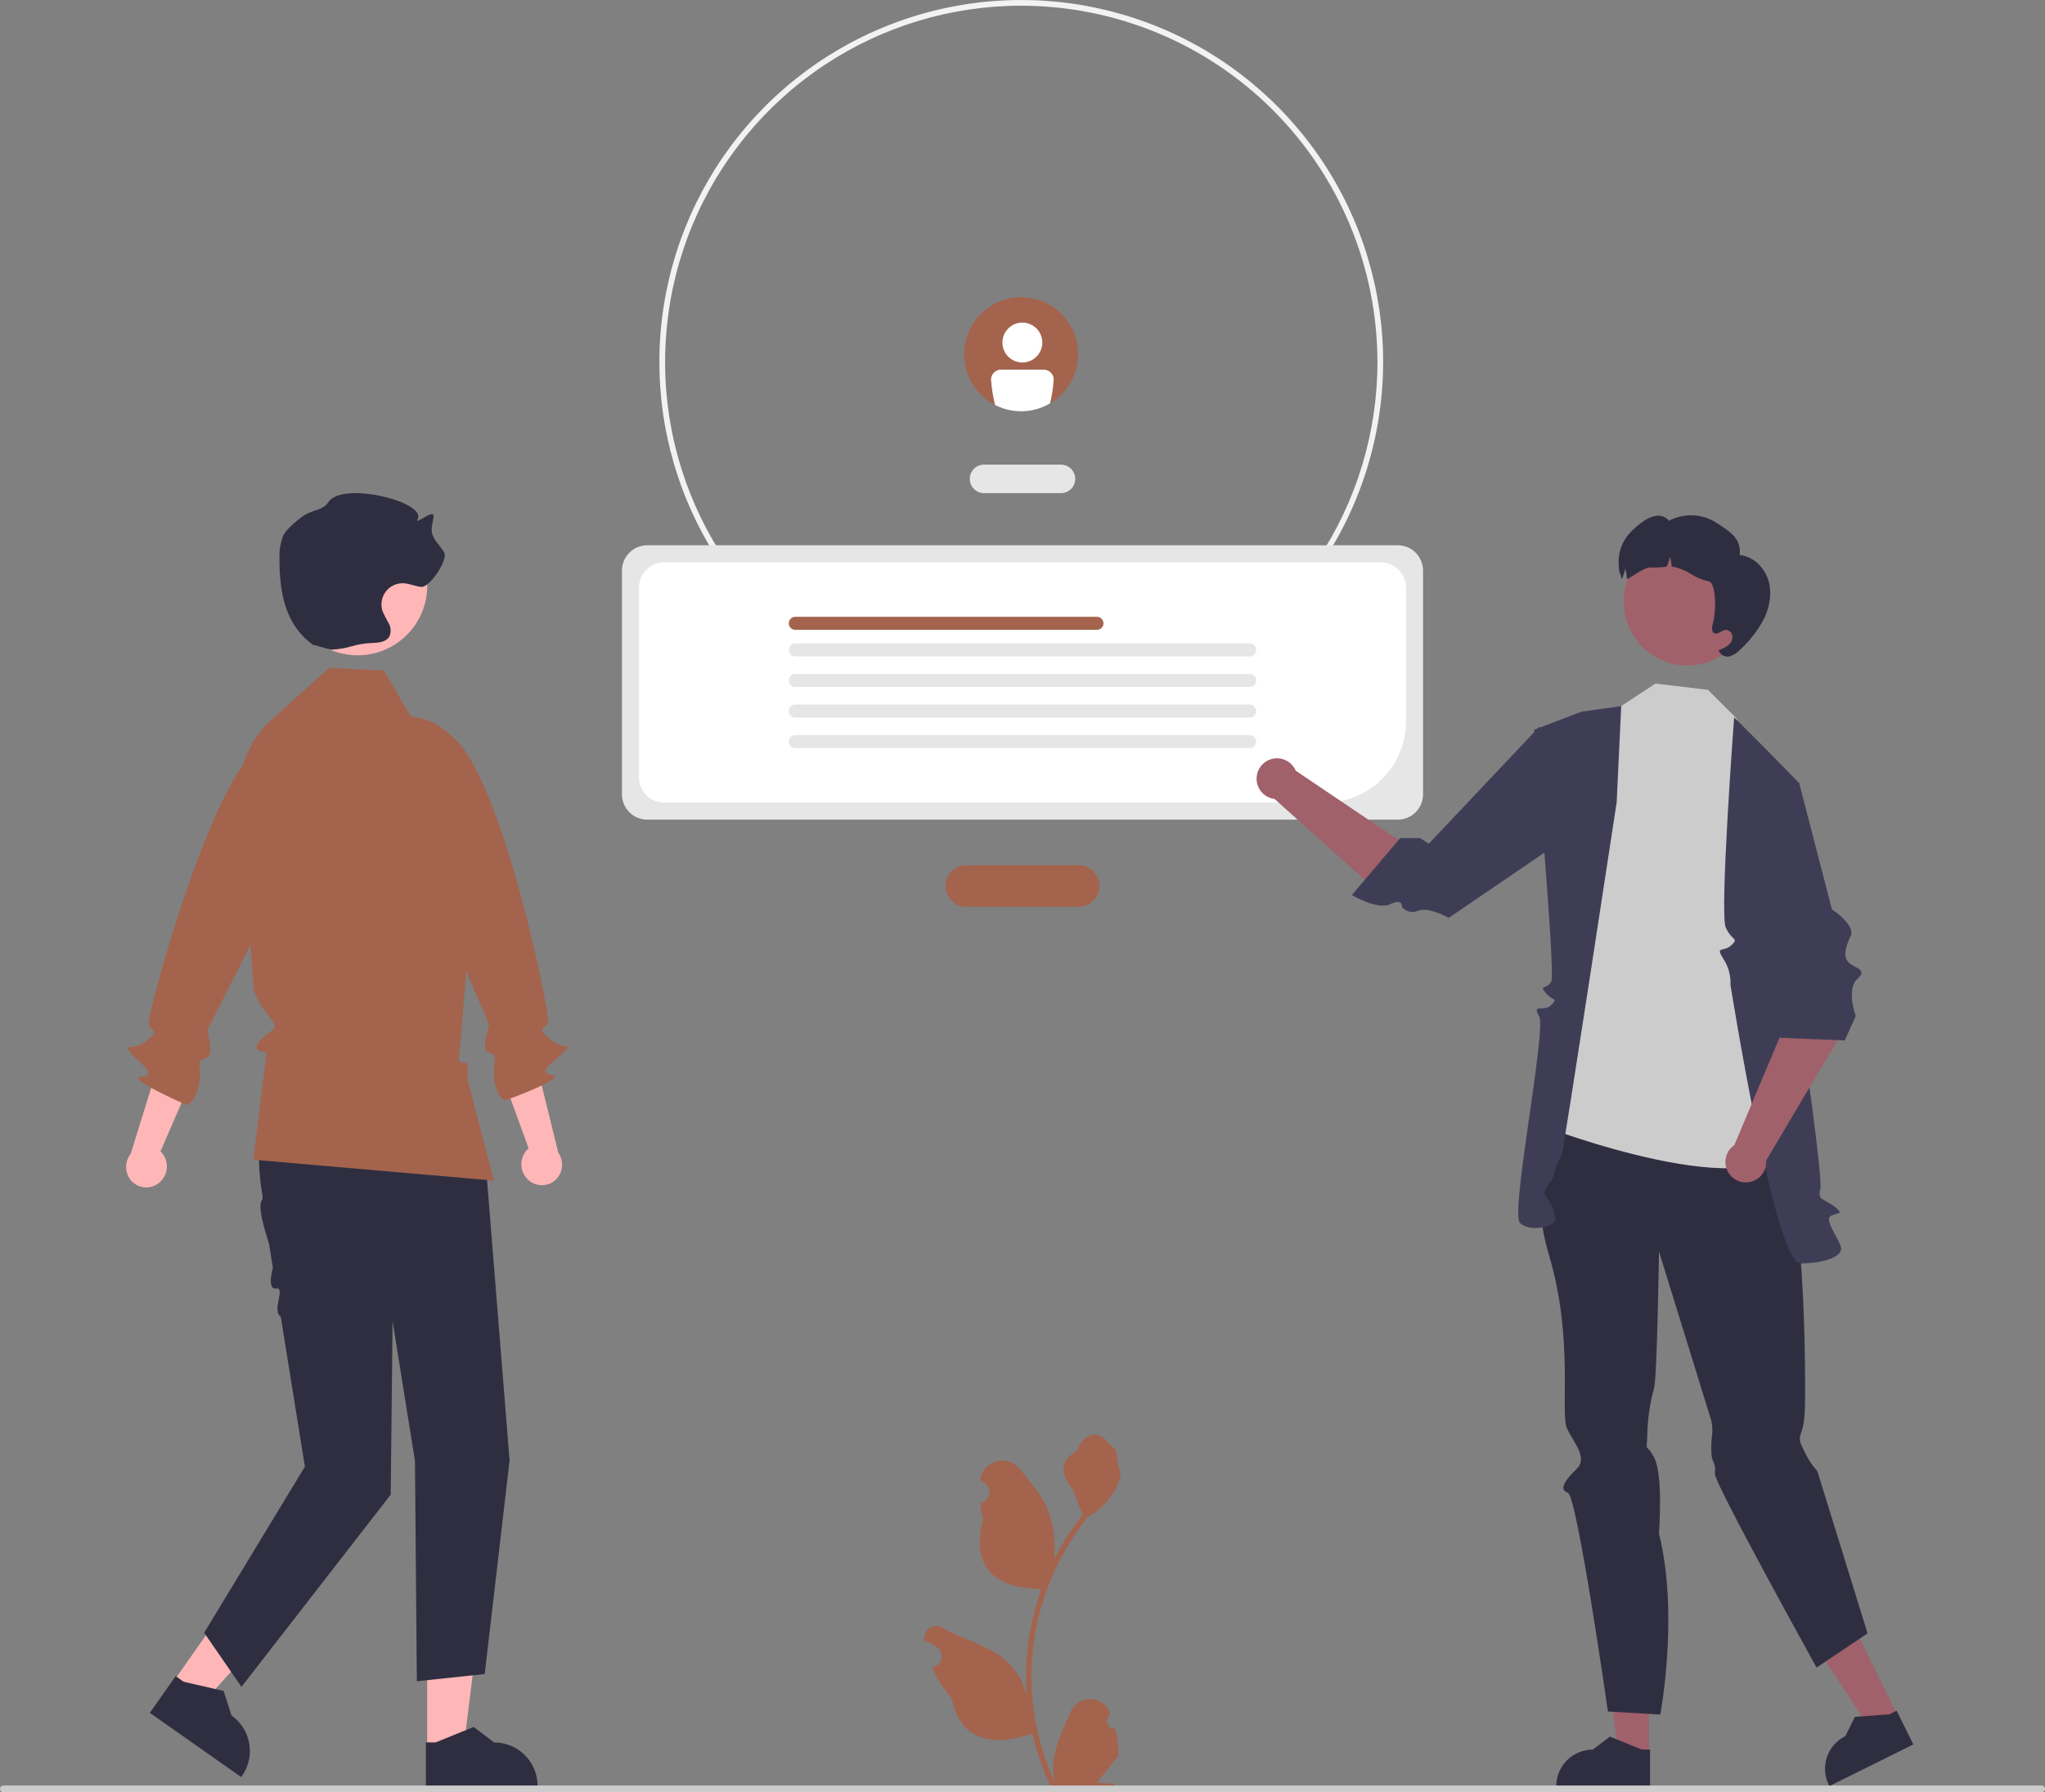 <svg width="324" height="284" viewBox="0 0 324 284" fill="none" xmlns="http://www.w3.org/2000/svg">
<rect x="0" y="0" width="324" height="284" fill="#808080" stroke="none"/>
<g clip-path="url(#clip0_135_102)">
<path d="M176.715 273.946C176.456 273.958 176.199 273.89 175.979 273.751C175.76 273.612 175.588 273.408 175.488 273.169C175.387 272.929 175.363 272.664 175.419 272.41C175.474 272.156 175.606 271.925 175.797 271.748L175.884 271.403C175.872 271.375 175.861 271.348 175.849 271.32C175.588 270.702 175.149 270.175 174.589 269.805C174.029 269.436 173.373 269.24 172.702 269.242C172.031 269.245 171.376 269.445 170.819 269.819C170.262 270.193 169.828 270.723 169.571 271.343C168.544 273.818 167.236 276.296 166.915 278.913C166.773 280.069 166.833 281.241 167.091 282.377C164.68 277.114 163.427 271.393 163.419 265.602C163.419 264.149 163.499 262.697 163.661 261.253C163.794 260.069 163.979 258.894 164.216 257.727C165.509 251.395 168.284 245.461 172.315 240.41C174.265 239.346 175.843 237.708 176.835 235.719C177.194 235.003 177.448 234.24 177.589 233.452C177.369 233.481 176.759 230.128 176.925 229.922C176.618 229.457 176.069 229.225 175.734 228.771C174.069 226.512 171.774 226.906 170.576 229.976C168.017 231.269 167.992 233.412 169.562 235.473C170.561 236.785 170.699 238.559 171.575 239.963C171.485 240.078 171.391 240.19 171.301 240.306C169.652 242.427 168.216 244.704 167.011 247.105C167.304 244.415 166.954 241.694 165.991 239.165C165.015 236.809 163.185 234.824 161.573 232.787C159.637 230.34 155.668 231.408 155.327 234.51C155.323 234.54 155.32 234.57 155.317 234.6C155.556 234.735 155.791 234.878 156.02 235.03C156.308 235.222 156.531 235.498 156.66 235.819C156.789 236.141 156.818 236.494 156.743 236.832C156.669 237.171 156.493 237.478 156.24 237.715C155.988 237.952 155.669 238.107 155.327 238.16L155.292 238.166C155.377 239.029 155.528 239.884 155.743 240.724C153.675 248.724 158.139 251.637 164.512 251.768C164.653 251.841 164.79 251.913 164.931 251.981C163.72 255.413 162.961 258.987 162.672 262.614C162.509 264.754 162.518 266.903 162.701 269.042L162.69 268.966C162.229 266.588 160.961 264.442 159.101 262.892C156.339 260.621 152.437 259.786 149.457 257.961C149.14 257.757 148.772 257.649 148.395 257.648C148.019 257.647 147.65 257.754 147.333 257.956C147.015 258.157 146.762 258.446 146.603 258.787C146.443 259.128 146.385 259.508 146.435 259.881C146.439 259.908 146.443 259.934 146.447 259.961C146.891 260.142 147.323 260.351 147.742 260.585C147.981 260.721 148.215 260.864 148.445 261.016C148.733 261.208 148.956 261.483 149.085 261.805C149.214 262.126 149.243 262.479 149.168 262.818C149.093 263.156 148.918 263.464 148.665 263.701C148.412 263.938 148.094 264.093 147.752 264.146L147.717 264.151C147.691 264.155 147.67 264.158 147.644 264.162C148.403 265.975 149.469 267.644 150.794 269.096C152.086 276.079 157.639 276.741 163.578 274.708H163.581C164.233 277.541 165.177 280.299 166.399 282.937H176.463C176.499 282.825 176.532 282.709 176.564 282.597C175.633 282.656 174.697 282.6 173.779 282.431C174.526 281.515 175.273 280.591 176.019 279.674C176.036 279.657 176.052 279.639 176.066 279.62C176.445 279.151 176.827 278.685 177.206 278.216L177.206 278.215C177.227 276.777 177.061 275.342 176.715 273.946Z" fill="#A4634D"/>
<path d="M161.804 114.729C150.464 114.729 139.379 111.365 129.95 105.061C120.521 98.758 113.172 89.799 108.833 79.317C104.493 68.835 103.358 57.301 105.57 46.173C107.782 35.046 113.243 24.824 121.262 16.802C129.28 8.779 139.496 3.316 150.618 1.102C161.74 -1.111 173.269 0.025 183.745 4.367C194.222 8.708 203.176 16.061 209.477 25.494C215.777 34.928 219.139 46.019 219.139 57.364C219.122 72.573 213.076 87.154 202.327 97.908C191.578 108.662 177.005 114.712 161.804 114.729ZM161.804 0.903C150.643 0.903 139.732 4.215 130.452 10.419C121.171 16.623 113.938 25.441 109.667 35.758C105.396 46.075 104.278 57.427 106.456 68.379C108.633 79.332 114.008 89.392 121.9 97.288C129.792 105.185 139.848 110.562 150.794 112.741C161.741 114.919 173.088 113.801 183.4 109.528C193.711 105.254 202.525 98.018 208.726 88.733C214.927 79.448 218.236 68.531 218.236 57.364C218.22 42.395 212.269 28.044 201.689 17.459C191.11 6.874 176.766 0.92 161.804 0.903Z" fill="#F2F2F2"/>
<path d="M168.095 78.142H155.905C155.307 78.142 154.732 77.904 154.309 77.481C153.886 77.057 153.648 76.483 153.648 75.884C153.648 75.285 153.886 74.71 154.309 74.287C154.732 73.863 155.307 73.625 155.905 73.625H168.095C168.693 73.625 169.268 73.863 169.691 74.287C170.114 74.71 170.352 75.285 170.352 75.884C170.352 76.483 170.114 77.057 169.691 77.481C169.268 77.904 168.693 78.142 168.095 78.142Z" fill="#E6E6E6"/>
<path d="M170.895 143.69H153.105C152.231 143.69 151.393 143.343 150.775 142.725C150.158 142.106 149.811 141.268 149.811 140.394C149.811 139.52 150.158 138.681 150.775 138.063C151.393 137.445 152.231 137.098 153.105 137.098H170.895C171.769 137.098 172.607 137.445 173.225 138.063C173.842 138.681 174.189 139.52 174.189 140.394C174.189 141.268 173.842 142.106 173.225 142.725C172.607 143.343 171.769 143.69 170.895 143.69Z" fill="#A4634D"/>
<path d="M221.463 129.874H102.537C101.477 129.873 100.461 129.451 99.712 128.702C98.963 127.952 98.541 126.936 98.54 125.875V90.402C98.541 89.342 98.963 88.326 99.712 87.576C100.461 86.826 101.477 86.405 102.537 86.403H221.463C222.523 86.405 223.539 86.826 224.288 87.576C225.037 88.326 225.459 89.342 225.46 90.402V125.875C225.459 126.936 225.037 127.952 224.288 128.702C223.539 129.451 222.523 129.873 221.463 129.874Z" fill="#E6E6E6"/>
<path d="M209.908 127.177H105.234C104.174 127.176 103.158 126.754 102.409 126.004C101.659 125.255 101.238 124.238 101.237 123.178V93.102C101.238 92.041 101.659 91.025 102.409 90.275C103.158 89.526 104.174 89.104 105.234 89.103H218.767C219.827 89.104 220.843 89.526 221.592 90.275C222.341 91.025 222.763 92.041 222.764 93.102V114.314C222.76 117.725 221.404 120.994 218.994 123.405C216.584 125.817 213.316 127.173 209.908 127.177Z" fill="white"/>
<path d="M173.801 99.799H126.002C125.729 99.799 125.467 99.691 125.273 99.497C125.08 99.304 124.971 99.042 124.971 98.768C124.971 98.495 125.08 98.232 125.273 98.039C125.467 97.846 125.729 97.737 126.002 97.737H173.801C174.075 97.737 174.337 97.846 174.53 98.039C174.723 98.232 174.832 98.495 174.832 98.768C174.832 99.042 174.723 99.304 174.53 99.497C174.337 99.691 174.075 99.799 173.801 99.799Z" fill="#A4634D"/>
<path d="M197.998 104.018H126.002C125.729 104.018 125.467 103.909 125.273 103.715C125.08 103.522 124.971 103.26 124.971 102.986C124.971 102.713 125.08 102.45 125.273 102.257C125.467 102.064 125.729 101.955 126.002 101.955H197.998C198.271 101.955 198.534 102.064 198.727 102.257C198.92 102.45 199.029 102.713 199.029 102.986C199.029 103.26 198.92 103.522 198.727 103.715C198.534 103.909 198.271 104.018 197.998 104.018Z" fill="#E6E6E6"/>
<path d="M197.998 108.859H126.002C125.867 108.86 125.732 108.833 125.607 108.781C125.482 108.73 125.368 108.654 125.272 108.558C125.176 108.462 125.1 108.348 125.048 108.223C124.996 108.098 124.969 107.964 124.969 107.828C124.969 107.692 124.996 107.558 125.048 107.433C125.1 107.308 125.176 107.194 125.272 107.098C125.368 107.002 125.482 106.926 125.607 106.875C125.732 106.823 125.867 106.796 126.002 106.797H197.998C198.271 106.797 198.533 106.906 198.726 107.1C198.918 107.293 199.027 107.555 199.027 107.828C199.027 108.101 198.918 108.363 198.726 108.557C198.533 108.75 198.271 108.859 197.998 108.859Z" fill="#E6E6E6"/>
<path d="M197.998 113.701H126.002C125.867 113.701 125.732 113.675 125.607 113.623C125.482 113.572 125.368 113.496 125.272 113.4C125.176 113.304 125.1 113.19 125.048 113.065C124.996 112.94 124.969 112.805 124.969 112.67C124.969 112.534 124.996 112.4 125.048 112.275C125.1 112.149 125.176 112.036 125.272 111.94C125.368 111.844 125.482 111.768 125.607 111.716C125.732 111.665 125.867 111.638 126.002 111.639H197.998C198.271 111.639 198.533 111.748 198.726 111.941C198.918 112.135 199.027 112.397 199.027 112.67C199.027 112.943 198.918 113.205 198.726 113.398C198.533 113.592 198.271 113.701 197.998 113.701Z" fill="#E6E6E6"/>
<path d="M197.998 118.543H126.002C125.867 118.543 125.732 118.517 125.607 118.465C125.482 118.413 125.368 118.337 125.272 118.242C125.176 118.146 125.1 118.032 125.048 117.907C124.996 117.782 124.969 117.647 124.969 117.512C124.969 117.376 124.996 117.242 125.048 117.117C125.1 116.991 125.176 116.877 125.272 116.782C125.368 116.686 125.482 116.61 125.607 116.558C125.732 116.507 125.867 116.48 126.002 116.48H197.998C198.271 116.481 198.533 116.59 198.726 116.783C198.918 116.977 199.027 117.239 199.027 117.512C199.027 117.785 198.918 118.047 198.726 118.24C198.533 118.434 198.271 118.542 197.998 118.543Z" fill="#E6E6E6"/>
<path d="M261.256 278.166L256.424 278.166L254.126 259.521L261.257 259.522L261.256 278.166Z" fill="#A0616A"/>
<path d="M261.426 283.209L246.569 283.208V283.02C246.569 281.486 247.178 280.015 248.263 278.93C249.347 277.845 250.818 277.235 252.352 277.235L255.066 275.175L260.129 277.235L261.426 277.235L261.426 283.209Z" fill="#2F2E41"/>
<path d="M300.754 271.977L296.425 274.122L286.092 258.437L292.482 255.27L300.754 271.977Z" fill="#A0616A"/>
<path d="M303.144 276.42L289.831 283.018L289.748 282.85C289.067 281.475 288.96 279.886 289.45 278.432C289.94 276.978 290.988 275.779 292.362 275.097L293.88 272.046L299.331 271.643L300.493 271.067L303.144 276.42Z" fill="#2F2E41"/>
<path d="M246.943 177.949C246.943 177.949 241.444 185.62 245.413 198.872C249.383 212.124 247.154 223.971 248.269 226.347C249.383 228.723 251.626 230.979 249.773 232.78C247.919 234.581 246.943 236.046 248.407 236.534C249.871 237.022 254.751 271.197 254.751 271.197L263.046 271.685C263.046 271.685 266.051 255.81 262.84 242.999C262.84 242.999 263.545 233.698 262.076 230.966C260.606 228.234 260.894 230.699 260.994 227.27C261.049 224.79 261.411 222.326 262.07 219.935C262.558 217.982 262.84 198.3 262.84 198.3L270.916 224.419C271.24 225.319 271.361 226.279 271.272 227.231C271.072 228.577 271.07 230.587 271.315 231.291C271.56 231.994 271.833 232.142 271.696 233.533C271.56 234.923 287.813 264.238 287.813 264.238L295.888 258.818L287.932 233.117C287.142 232.241 286.484 231.254 285.98 230.187C285.004 228.234 284.966 228.127 285.473 226.716C285.98 225.305 285.98 222.557 285.98 221.734C285.98 220.911 286.487 183.565 280.134 178.072C273.781 172.579 246.943 177.949 246.943 177.949Z" fill="#2F2E41"/>
<path d="M276.774 118.534L275.121 113.826L270.606 109.309L262.279 108.314L256.857 111.88L251.837 116.832L244.421 178.417C244.421 178.417 279.447 191.928 284.036 180.589L276.774 118.534Z" fill="#CCCCCC"/>
<path d="M279.613 118.534L274.748 113.666C274.748 113.666 272.424 144.775 273.414 146.963C274.404 149.151 275.57 148.592 274.31 149.775C273.05 150.957 271.696 149.784 273.05 151.951C273.848 153.167 274.24 154.605 274.168 156.057C274.168 156.057 281.176 200.191 285.239 200.191C289.303 200.191 291.846 199.001 291.703 197.79C291.56 196.578 289.163 193.561 289.91 192.811C290.657 192.061 292.498 192.627 290.675 191.215C288.851 189.803 287.948 190.254 288.4 188.448C288.851 186.641 285.4 163.219 285.4 163.219L285.063 124.096L279.613 118.534Z" fill="#3F3D56"/>
<path d="M256.857 111.88L250.557 112.772L243.067 115.632C243.067 115.632 246.488 154.244 245.774 155.537C245.059 156.829 243.79 156.022 244.876 157.329C245.962 158.636 246.939 158.056 245.774 159.25C244.608 160.443 242.646 158.931 243.852 161.042C245.059 163.153 239.244 192.216 240.81 193.775C242.375 195.334 246.41 194.363 246.412 193.212C246.289 191.972 245.82 190.79 245.059 189.803C244.841 189.552 244.721 189.231 244.721 188.899C244.721 188.567 244.841 188.246 245.059 187.996C245.699 187.38 246.138 186.586 246.32 185.717C246.414 184.834 247.103 183.749 247.436 182.937C247.768 182.124 256.139 127.112 256.139 127.112L256.857 111.88Z" fill="#3F3D56"/>
<path d="M229.974 142.282L232.816 140.798C229.268 137.596 220.465 132.357 220.465 132.357L205.293 122.124C205.071 121.601 204.715 121.145 204.261 120.804C203.807 120.462 203.271 120.246 202.708 120.177C202.144 120.108 201.572 120.19 201.049 120.412C200.526 120.635 200.072 120.992 199.731 121.446C199.39 121.901 199.174 122.437 199.106 123.002C199.038 123.566 199.12 124.138 199.344 124.661C199.567 125.184 199.924 125.638 200.379 125.979C200.833 126.319 201.37 126.534 201.934 126.601L218.937 141.842L229.974 142.282Z" fill="#A0616A"/>
<path d="M250.742 130.99L250.773 118.508L243.842 115.192L226.363 133.7L225.008 132.797H221.848L214.173 141.83C214.173 141.83 218.261 144.254 220.28 143.268C222.3 142.282 222.11 143.699 222.11 143.699C222.409 144.076 222.827 144.341 223.296 144.451C223.764 144.561 224.256 144.51 224.692 144.307C226.363 143.637 229.523 145.444 229.523 145.444L250.742 130.99Z" fill="#3F3D56"/>
<path d="M267.353 105.447C272.934 105.447 277.459 100.92 277.459 95.335C277.459 89.751 272.934 85.223 267.353 85.223C261.771 85.223 257.246 89.751 257.246 95.335C257.246 100.92 261.771 105.447 267.353 105.447Z" fill="#A0616A"/>
<path d="M279.553 97.902C278.599 99.77 277.318 101.453 275.772 102.87C275.328 103.374 274.761 103.757 274.127 103.979C273.808 104.083 273.463 104.072 273.152 103.948C272.84 103.823 272.582 103.594 272.423 103.298L272.235 103.042C272.777 102.877 273.288 102.624 273.748 102.294C273.977 102.127 274.163 101.909 274.29 101.657C274.417 101.404 274.482 101.125 274.48 100.842C274.464 100.559 274.338 100.294 274.131 100.102C273.923 99.91 273.649 99.806 273.366 99.812C272.734 99.887 272.17 100.624 271.604 100.34C271.148 100.108 271.213 99.442 271.344 98.94C272.047 96.318 271.753 92.254 270.741 92.112C269.734 91.906 268.775 91.514 267.914 90.954C267.052 90.393 266.089 90.005 265.078 89.813C265.005 89.803 264.932 89.798 264.853 89.792C264.824 89.251 264.73 88.716 264.573 88.198C264.463 88.745 264.295 89.278 264.073 89.79C263.197 89.909 262.314 89.954 261.431 89.924C260.49 89.814 257.786 92.008 257.766 91.706C257.737 91.165 257.643 90.63 257.486 90.112C257.376 90.659 257.208 91.193 256.985 91.704C256.975 91.725 256.971 91.743 256.961 91.764C256.673 91.062 256.591 90.278 256.598 90.864C255.994 87.138 257.191 84.894 260.248 82.685C260.858 82.198 261.583 81.873 262.352 81.742C262.737 81.681 263.131 81.72 263.496 81.855C263.861 81.99 264.186 82.216 264.438 82.513C265.612 81.892 266.93 81.596 268.256 81.656C269.582 81.717 270.868 82.13 271.981 82.855C274.179 84.329 275.914 85.309 275.621 87.945C277.705 88.145 279.465 89.82 280.124 91.804C280.776 93.792 280.437 96.01 279.553 97.902Z" fill="#2F2E41"/>
<path d="M292.453 150.591L285.203 149.552C282.75 153.655 281.879 164.574 281.879 164.574L274.783 181.449C274.313 181.768 273.935 182.206 273.688 182.718C273.441 183.229 273.333 183.797 273.375 184.364C273.417 184.931 273.607 185.477 273.927 185.946C274.247 186.416 274.684 186.793 275.196 187.04C275.708 187.287 276.276 187.394 276.842 187.352C277.409 187.309 277.954 187.118 278.423 186.797C278.892 186.477 279.269 186.039 279.515 185.526C279.761 185.014 279.868 184.446 279.824 183.879L291.475 164.238L292.453 150.591Z" fill="#A0616A"/>
<path d="M275.758 125.436L278.831 121.202L285.061 124.099L290.242 144.096C290.242 144.096 294.026 146.56 293.219 148.298C292.412 150.036 291.983 151.438 292.817 152.434C293.652 153.43 296.082 153.503 294.271 155.127C292.461 156.75 294.011 160.993 294.011 160.993L292.276 164.866L281.441 164.415L275.758 125.436Z" fill="#3F3D56"/>
<path d="M25.164 187.458C25.848 186.921 26.295 186.138 26.411 185.276C26.527 184.414 26.302 183.541 25.784 182.842C25.677 182.702 25.558 182.571 25.429 182.45L30.055 171.761L25.46 167.504L20.705 182.832C20.246 183.407 19.99 184.117 19.977 184.852C19.964 185.587 20.195 186.306 20.633 186.896C20.885 187.23 21.201 187.51 21.562 187.722C21.923 187.933 22.322 188.071 22.736 188.129C23.151 188.186 23.572 188.161 23.977 188.055C24.381 187.949 24.761 187.764 25.095 187.512C25.118 187.494 25.141 187.476 25.164 187.458Z" fill="#FFB6B6"/>
<path d="M52.042 118.117C52.042 118.117 48.618 111.603 40.673 118.637C32.728 125.672 23.34 160.883 23.522 162.207C23.704 163.531 25.646 163.007 23.19 164.913C20.734 166.819 19.376 165.107 20.734 166.819C22.092 168.532 25.129 170.346 22.44 170.601C19.751 170.855 29.608 175.098 29.608 175.098C29.608 175.098 31.159 174.726 31.635 171.147C31.902 169.136 30.997 167.995 32.59 167.66C34.184 167.325 32.69 163.689 32.92 163.117C33.149 162.545 45.874 137.56 45.874 137.56L52.042 118.117Z" fill="#A4634D"/>
<path d="M67.683 277.204L73.435 277.204L76.172 255.001L67.681 255.002L67.683 277.204Z" fill="#FFB6B6"/>
<path d="M67.48 283.209L85.171 283.208V282.984C85.171 281.157 84.446 279.405 83.154 278.113C81.863 276.821 80.112 276.095 78.285 276.095H78.285L75.053 273.642L69.024 276.095L67.479 276.095L67.48 283.209Z" fill="#2F2E41"/>
<path d="M27.357 266.616L32.063 269.927L47.067 253.34L40.12 248.454L27.357 266.616Z" fill="#FFB6B6"/>
<path d="M23.739 271.411L38.212 281.592L38.34 281.409C39.391 279.915 39.805 278.064 39.491 276.264C39.178 274.464 38.162 272.862 36.668 271.811L35.435 267.944L29.092 266.481L27.829 265.592L23.739 271.411Z" fill="#2F2E41"/>
<path d="M44.76 166.748L44.282 167.77C41.14 174.486 40.336 181.994 41.557 189.308C41.648 189.594 41.631 189.903 41.509 190.176C40.752 191.065 41.94 194.926 42.621 197.082L43.234 200.894C43.234 200.894 42.217 204.435 43.763 204.175C45.309 203.915 43.007 207.691 44.481 208.637L48.307 232.398L32.346 258.717L38.258 267.293L61.903 236.833L62.199 209.332L65.746 231.511L66.041 266.405L76.795 265.262L80.736 231.431L76.977 184.644L71.066 164.358L44.76 166.748Z" fill="#2F2E41"/>
<path d="M52.149 105.835L60.849 106.25L65.01 113.441C66.855 113.994 68.552 114.956 69.976 116.253C71.4 117.551 72.514 119.152 73.237 120.939L75.946 127.635L72.864 166.353C72.864 166.353 72.246 168.695 73.384 168.353C74.521 168.011 74.057 170.946 74.057 170.946L78.25 187.078L40.134 183.762L42.251 166.67C42.251 166.67 39.308 166.765 41.377 164.695C43.446 162.625 44.452 163.284 42.465 160.837C40.477 158.39 40.182 156.616 40.182 156.616L39.295 144.491L37.833 127.428C37.601 124.72 38.046 121.997 39.126 119.504C40.207 117.011 41.89 114.826 44.024 113.145L52.149 105.835Z" fill="#A4634D"/>
<path d="M56.661 103.838C62.754 103.838 67.694 98.896 67.694 92.799C67.694 86.703 62.754 81.76 56.661 81.76C50.567 81.76 45.627 86.703 45.627 92.799C45.627 98.896 50.567 103.838 56.661 103.838Z" fill="#FFB6B6"/>
<path d="M52.397 102.934C55.563 102.83 55.851 101.993 59.017 101.889C60.025 101.856 61.215 101.718 61.702 100.834C61.844 100.503 61.907 100.144 61.887 99.784C61.867 99.424 61.763 99.075 61.584 98.762C61.223 98.141 60.897 97.5 60.609 96.842C60.435 96.326 60.39 95.776 60.476 95.238C60.563 94.701 60.779 94.192 61.106 93.757C61.433 93.322 61.861 92.973 62.353 92.74C62.844 92.507 63.386 92.398 63.929 92.422C64.893 92.463 65.798 92.917 66.759 92.999C68.076 93.113 70.99 88.76 70.384 87.584C69.793 86.44 68.605 85.576 68.418 84.302C68.296 83.468 68.639 82.64 68.686 81.799C68.756 80.551 65.596 83.364 66.175 82.257C67.594 79.541 54.217 76.175 52.014 79.576C51.191 80.847 49.724 80.761 48.417 81.524C47.56 82.025 45.396 83.751 44.904 84.826C44.452 85.924 44.239 87.106 44.278 88.292C44.258 93.811 45.098 98.888 49.547 102.15" fill="#2F2E41"/>
<path d="M83.72 186.983C83.069 186.407 82.669 185.599 82.605 184.731C82.541 183.864 82.817 183.006 83.376 182.339C83.491 182.205 83.618 182.081 83.754 181.969L79.773 171.022L84.614 167.047L88.447 182.632C88.871 183.233 89.084 183.957 89.053 184.692C89.022 185.427 88.749 186.13 88.276 186.694C88.004 187.011 87.672 187.272 87.299 187.462C86.926 187.651 86.52 187.766 86.103 187.798C85.686 187.83 85.267 187.78 84.869 187.65C84.471 187.52 84.103 187.313 83.786 187.041C83.763 187.022 83.742 187.003 83.72 186.983Z" fill="#FFB6B6"/>
<path d="M61.026 116.161C61.026 116.161 64.834 109.863 72.344 117.359C79.855 124.856 87.126 160.565 86.865 161.876C86.604 163.186 84.697 162.548 87.035 164.597C89.373 166.646 90.831 165.018 89.373 166.646C87.915 168.274 84.775 169.904 87.445 170.319C90.114 170.734 80.02 174.381 80.02 174.381C80.02 174.381 78.495 173.916 78.234 170.315C78.087 168.292 79.059 167.207 77.488 166.777C75.917 166.347 77.625 162.807 77.43 162.223C77.235 161.638 66.023 135.937 66.023 135.937L61.026 116.161Z" fill="#A4634D"/>
<path d="M170.81 56.132C170.811 57.919 170.282 59.666 169.29 61.152C168.298 62.638 166.887 63.797 165.237 64.481C163.587 65.166 161.771 65.345 160.019 64.997C158.267 64.649 156.658 63.788 155.394 62.525C154.131 61.262 153.27 59.652 152.921 57.899C152.573 56.146 152.751 54.329 153.434 52.678C154.117 51.027 155.275 49.615 156.759 48.622C158.244 47.629 159.99 47.098 161.777 47.098C162.963 47.096 164.138 47.329 165.235 47.782C166.331 48.236 167.327 48.901 168.166 49.74C169.006 50.579 169.671 51.576 170.125 52.672C170.578 53.769 170.811 54.945 170.81 56.132Z" fill="#A4634D"/>
<path d="M161.978 57.441C163.723 57.441 165.138 56.026 165.138 54.279C165.138 52.533 163.723 51.117 161.978 51.117C160.233 51.117 158.818 52.533 158.818 54.279C158.818 56.026 160.233 57.441 161.978 57.441Z" fill="white"/>
<path d="M165.366 58.571H158.594C158.175 58.571 157.773 58.738 157.477 59.034C157.181 59.331 157.014 59.733 157.014 60.152C157.11 61.506 157.322 62.849 157.646 64.167C159.004 64.867 160.518 65.211 162.045 65.166C163.572 65.121 165.063 64.689 166.377 63.91C166.667 62.674 166.857 61.418 166.946 60.152C166.945 59.733 166.779 59.331 166.483 59.034C166.186 58.738 165.785 58.571 165.366 58.571Z" fill="white"/>
<path d="M2.37785e-06 283.463C-0 283.533 0.014 283.603 0.04 283.668C0.067 283.734 0.107 283.793 0.157 283.843C0.207 283.893 0.266 283.933 0.331 283.96C0.397 283.986 0.467 284 0.537 284H323.463C323.605 284 323.742 283.943 323.843 283.843C323.943 283.742 324 283.605 324 283.463C324 283.32 323.943 283.183 323.843 283.082C323.742 282.982 323.605 282.925 323.463 282.925H0.537C0.467 282.925 0.397 282.939 0.331 282.965C0.266 282.992 0.207 283.032 0.157 283.082C0.107 283.132 0.067 283.191 0.04 283.257C0.014 283.322 -0 283.392 2.37785e-06 283.463Z" fill="#CCCCCC"/>
</g>
<defs>
<clipPath id="clip0_135_102">
<rect width="324" height="284" fill="white"/>
</clipPath>
</defs>
</svg>

